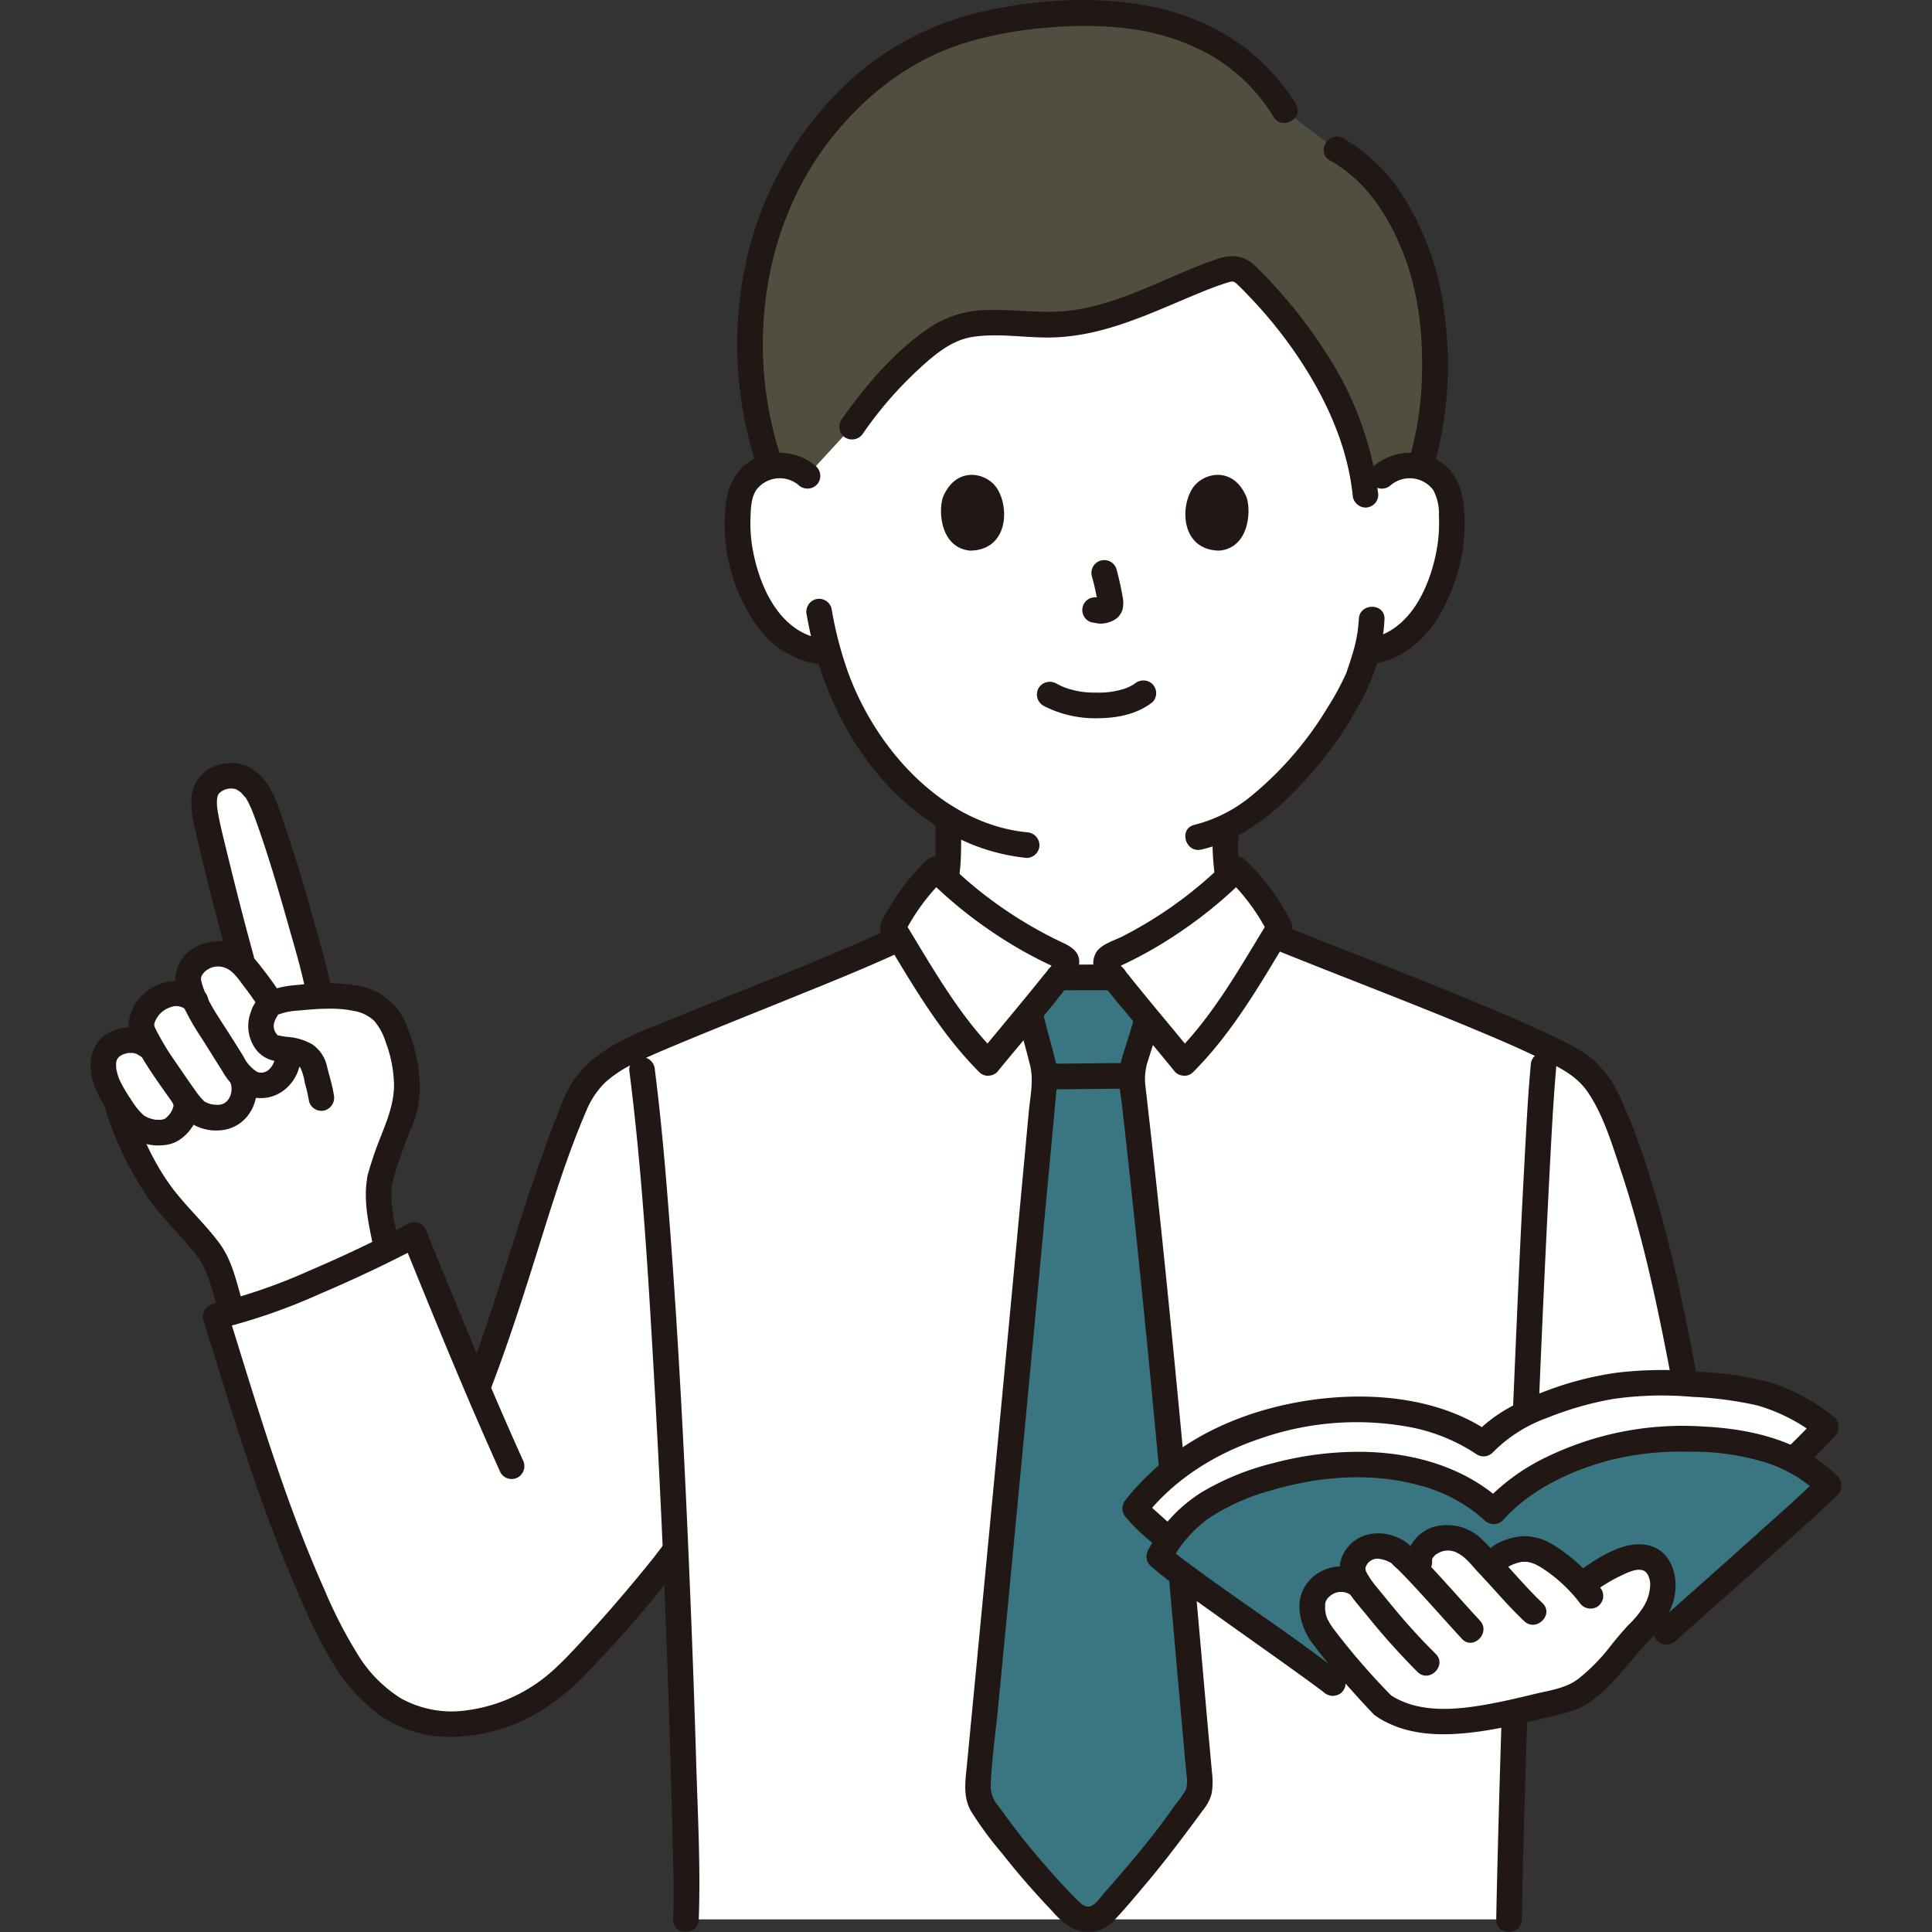 <!DOCTYPE svg PUBLIC "-//W3C//DTD SVG 1.1//EN" "http://www.w3.org/Graphics/SVG/1.1/DTD/svg11.dtd">
<!-- Uploaded to: SVG Repo, www.svgrepo.com, Transformed by: SVG Repo Mixer Tools -->
<svg width="800px" height="800px" viewBox="-16.95 0 361.506 361.506" xmlns="http://www.w3.org/2000/svg" fill="#000000">
<rect x="-16.95" y="0" width="361.506" height="361.506" fill="#333333" stroke="none"/>
<g id="SVGRepo_bgCarrier" stroke-width="0"/>
<g id="SVGRepo_tracerCarrier" stroke-linecap="round" stroke-linejoin="round"/>
<g id="SVGRepo_iconCarrier">
<defs>
<style>.a{fill:#ffffff;}.b{fill:#504f3f;}.c{fill:#211715;}.d{fill:#3A7582;}.e{fill:#3A7582;}</style>
</defs>
<path class="a" d="M241.637,89.046a8.012,8.012,0,0,1,6.409-1.875,7.562,7.562,0,0,1,5.437,3.615,10.677,10.677,0,0,1,1.12,4.3,32.043,32.043,0,0,1-3.267,16.985,20.377,20.377,0,0,1-5.266,6.912,13.507,13.507,0,0,1-6.279,2.83l-1.075.166c-.515,1.928-1.094,3.553-1.378,4.415-1.83,4.966-12.073,22.158-24.961,28.412-.032,4.338-.117,9.305,1.395,13.059,2.587,6.384,16.522,14.429,17.482,14.846,0,0-7.57,29.116-43.57,29.116-45.778,0-43.911-30.238-43.911-30.238.96-.417,12.717-7.34,15.3-13.724,1.721-4.26,1.371-10.093,1.4-14.792A49.862,49.862,0,0,1,148.428,142.4a54.5,54.5,0,0,1-10.385-20.27L136,121.814a13.507,13.507,0,0,1-6.279-2.83,20.377,20.377,0,0,1-5.266-6.912,32.043,32.043,0,0,1-3.267-16.985,10.692,10.692,0,0,1,1.119-4.3,7.564,7.564,0,0,1,5.438-3.615,8.012,8.012,0,0,1,6.409,1.875s5.089-47.737,53.978-47.737S241.637,89.046,241.637,89.046Z"/>
<path class="b" d="M249.844,52.864a43.263,43.263,0,0,0-1.766-5.769c-2.657-6.787-6.727-14.621-14.97-19.145l-9.673-7.273C213.786,4.7,196,1.577,180.836,2.637,162.832,3.9,150,8.731,138.3,22.474c-17.05,20.026-17.527,46.517-11.085,64.8a3.341,3.341,0,0,1,.475-.1,7.949,7.949,0,0,1,6.36,1.861l8.443-9.186c3.53-5.02,13.54-17.463,21.149-18.984,5.44-1.087,11.238.091,16.881-.136,10.23-.411,18.69-5.256,27.763-8.791,1.208-.47,2.427-.918,3.662-1.328a4.978,4.978,0,0,1,2.152-.353,3.821,3.821,0,0,1,2.17,1.256c10.535,10.28,20.428,25.056,22.214,40.469,1.629-1.483,3.251-2.947,3.251-2.947a7.949,7.949,0,0,1,6.36-1.861,5.618,5.618,0,0,1,.707.149C252.32,76.422,252.215,62.9,249.844,52.864Z"/>
<path class="c" d="M209.974,154.983a49.4,49.4,0,0,0,.737,11.052,15.507,15.507,0,0,0,3.73,7.091c3.311,3.76,7.6,6.749,11.809,9.423a31.953,31.953,0,0,0,3.792,2.236,2.473,2.473,0,0,0,3.284-.861,2.42,2.42,0,0,0-.861-3.284,33.438,33.438,0,0,1-4.1-2.434,65.607,65.607,0,0,1-7.038-5.111c-2.094-1.777-4.248-3.638-5.306-6.043-1.581-3.595-1.273-8.174-1.245-12.069.023-3.089-4.777-3.092-4.8,0Z"/>
<path class="c" d="M158.075,154.462c.02,3.753.22,7.666-.818,11.314a14.218,14.218,0,0,1-4.351,6.293,48.343,48.343,0,0,1-6.379,5.026,28.656,28.656,0,0,1-3.965,2.423,2.417,2.417,0,0,0-.861,3.283,2.456,2.456,0,0,0,3.283.861,30.428,30.428,0,0,0,4.412-2.725,53.212,53.212,0,0,0,7.364-5.918,18.437,18.437,0,0,0,5.126-7.967c1.155-4.061,1.012-8.412.989-12.59-.016-3.088-4.816-3.095-4.8,0Z"/>
<path class="c" d="M129.224,85.742c-6.669-20.057-3.726-43.624,9.714-60.291,6.515-8.08,14.761-14.361,24.738-17.446a73.2,73.2,0,0,1,15.585-2.847,70.337,70.337,0,0,1,14.586.15,42.394,42.394,0,0,1,15.246,4.753,33.172,33.172,0,0,1,12.27,11.827c1.608,2.632,5.761.223,4.145-2.423-5.887-9.636-15.474-15.8-26.438-18.113-10.582-2.234-22.013-1.537-32.5.9a54.8,54.8,0,0,0-27.89,16.191A65.3,65.3,0,0,0,122.3,50.709a72.682,72.682,0,0,0,2.3,36.309c.97,2.917,5.607,1.667,4.628-1.276Z"/>
<path class="c" d="M144.567,81.056A71.99,71.99,0,0,1,157.26,67.04c2.426-2,4.9-3.586,7.931-4.025,4.836-.7,9.771.232,14.627.131,9.338-.2,17.681-4.148,26.124-7.688,2.248-.942,4.521-1.884,6.852-2.6.881-.272,1.117-.276,1.78.352.768.727,1.5,1.493,2.234,2.258a84.95,84.95,0,0,1,8.286,10.092c5.571,8.005,10.007,17.214,11.055,27.012a2.471,2.471,0,0,0,2.4,2.4,2.416,2.416,0,0,0,2.4-2.4A62.251,62.251,0,0,0,231.12,65.96a90.647,90.647,0,0,0-8.72-11.5c-1.455-1.639-2.955-3.265-4.556-4.764-2.092-1.958-4.349-2.143-7-1.246-9.152,3.1-17.717,8.4-27.438,9.643-5.208.666-10.411-.249-15.629-.077a19.742,19.742,0,0,0-10.982,3.41c-6.507,4.441-11.863,10.814-16.378,17.21a2.421,2.421,0,0,0,.861,3.284,2.452,2.452,0,0,0,3.284-.861Z"/>
<path class="c" d="M231.9,30.022c6.633,3.706,10.79,10.064,13.573,16.97,2.972,7.375,3.869,15.5,3.648,23.4a60.652,60.652,0,0,1-2.132,14.65c-.833,2.979,3.8,4.251,4.628,1.276a70.031,70.031,0,0,0,1.63-28.123A51.987,51.987,0,0,0,245.067,35.9a31.965,31.965,0,0,0-10.748-10.026c-2.7-1.509-5.123,2.636-2.423,4.144Z"/>
<path class="a" d="M111.4,359.144c.05-1.35.09-2.54.14-3.53-.3-17.548-1.023-41.31-2.085-65.584l-.505.66-1.664,2.174c-4.538,5.73-14.012,16.924-20.062,22.218-6.032,5.276-15.468,8.509-23.41,7.242-12.366-2-17.774-13.765-22.823-25.243-7.261-16.508-12.423-34.263-17.585-50.752,10.343-2.25,26.813-9.8,37.156-15.24,4.086,10.048,7.689,19,11.81,28.653C79.791,240.514,81.7,230,88.979,210.989c1.351-3.528,2.364-6.7,4.942-9.466,2.42-2.594,5.622-4.213,8.855-5.674,9.935-4.49,33.736-13.6,45.779-19a42.257,42.257,0,0,1,9.65-14.226,80.406,80.406,0,0,0,23.2,16.171c.48.218,1.016.485,1.171.989a1.861,1.861,0,0,1-.269,1.31,15.808,15.808,0,0,1-1.271,1.8l10.5-.013a15.648,15.648,0,0,1-1.265-1.785,1.865,1.865,0,0,1-.268-1.31c.155-.5.691-.771,1.171-.989a80.406,80.406,0,0,0,23.2-16.171,41.591,41.591,0,0,1,9.239,13.3c10.562,4.228,37.5,14.587,47.647,19.49,3.26,1.575,6.833,2.989,9.3,5.636,2.631,2.819,4.157,6.609,5.536,10.209,7.334,19.151,10.415,37.958,14.415,58.847H268.283c-1.237,30.618-2.382,64.383-2.855,87.659-.01.47-.01.93-.02,1.38Z"/>
<path class="d" d="M190.1,357.339a208.8,208.8,0,0,0,14.765-18.185c1.352-1.969,2.507-3.032,2.635-4.507a34.582,34.582,0,0,0-.335-5.757c-2.813-31.609-6.984-81.021-12.356-127.138a20.1,20.1,0,0,1,1.248-5.5c.774-2.376,2.392-7.827,1.54-5.888-.865-1.047-1.719-2.086-2.523-3.069-1.406-1.721-2.657-3.274-3.535-4.413l-10.5.013c-.877,1.138-2.124,2.686-3.525,4.4-.562.687-1.148,1.4-1.745,2.126.456,2.447,1.335,5.051,1.909,7.509.1.488.226.957.348,1.445a13.378,13.378,0,0,1,.522,3.2c-3.9,42.464-8.917,94.952-12.424,131.273a8.208,8.208,0,0,0,.321,4.117,19.333,19.333,0,0,0,2.128,3.25,148.513,148.513,0,0,0,14.6,17.284,5.926,5.926,0,0,0,3.267,1.7,5,5,0,0,0,3.58-1.775Z"/>
<path class="c" d="M179.287,203.827c5.012,0,10.024-.111,15.036-.113a2.4,2.4,0,0,0,0-4.8c-5.012,0-10.024.111-15.036.113a2.4,2.4,0,0,0,0,4.8Z"/>
<path class="c" d="M173.493,190.277c.636,3.091,1.6,6.112,2.329,9.183.658,2.774-.014,5.807-.274,8.618q-.815,8.826-1.639,17.652-1.706,18.3-3.44,36.59-3.225,34.053-6.511,68.1c-.284,2.938-.74,5.809.795,8.5a66.719,66.719,0,0,0,5.761,7.83q3,3.816,6.254,7.429,1.536,1.707,3.12,3.37a15.173,15.173,0,0,0,3.568,3.127,6.632,6.632,0,0,0,8.263-1.558c1.962-2.079,3.794-4.307,5.64-6.489,3.821-4.517,7.318-9.229,10.831-13.981a8.09,8.09,0,0,0,1.583-3.075,13.237,13.237,0,0,0,.066-3.813c-.216-2.477-.462-4.951-.681-7.427q-.661-7.47-1.319-14.94-1.512-17.118-3.085-34.23-1.771-19.1-3.711-38.188-.993-9.7-2.051-19.4-.535-4.9-1.092-9.8-.278-2.437-.559-4.875a10.87,10.87,0,0,1,.593-4.67c.7-2.294,1.481-4.562,2.075-6.888.765-2.994-3.863-4.272-4.628-1.276-.595,2.326-1.376,4.594-2.076,6.888a16.026,16.026,0,0,0-.9,4.789c.028,1.527.362,3.119.535,4.637q1.093,9.568,2.108,19.144,2.011,18.918,3.8,37.859c2.058,21.611,3.935,43.238,5.857,64.861.114,1.286.263,2.57.363,3.857a6.747,6.747,0,0,1-.083,2.712,19.483,19.483,0,0,1-2.061,2.93c-.787,1.119-1.574,2.235-2.394,3.33-3.421,4.571-7.152,8.916-10.925,13.2-.7.792-1.509,2.115-2.586,2.428-.867.251-1.7-.465-2.307-1.07-2.217-2.218-4.326-4.556-6.38-6.925s-4.017-4.774-5.892-7.267c-.87-1.157-1.724-2.328-2.573-3.5a5.6,5.6,0,0,1-1.44-3.843c.187-4.982.94-10,1.418-14.968q.771-8.024,1.54-16.048,1.661-17.328,3.305-34.658,1.7-17.9,3.376-35.809.817-8.744,1.629-17.486.384-4.143.767-8.285.188-2.033.374-4.065a14.825,14.825,0,0,0-.5-5.048c-.72-2.913-1.613-5.8-2.218-8.734-.622-3.024-5.25-1.744-4.628,1.276Z"/>
<path class="c" d="M191.551,180.48l-10.474.013a2.4,2.4,0,0,0,0,4.8l10.474-.013a2.4,2.4,0,0,0,0-4.8Z"/>
<path class="c" d="M206.326,200.581c5.691-5.7,10.1-12.46,14.266-19.312,1-1.655,2-3.317,3.007-4.971.626-1.029,1.536-2.093,1.18-3.385a12.74,12.74,0,0,0-1.439-2.747,40.743,40.743,0,0,0-7.264-9.238,2.441,2.441,0,0,0-3.394,0,77.642,77.642,0,0,1-19.528,14.25c-1.566.806-3.832,1.4-4.9,2.877a4.1,4.1,0,0,0,.288,4.795c2.041,2.986,4.491,5.736,6.789,8.523,2.532,3.071,5.09,6.121,7.6,9.208a2.415,2.415,0,0,0,3.394,0,2.455,2.455,0,0,0,0-3.394c-2.555-3.142-5.159-6.245-7.735-9.371-1.464-1.776-2.926-3.555-4.358-5.357-.46-.58-1.916-2-1.83-2.674L192.076,181c-.111.227-.413.193.018.011.288-.122.569-.264.853-.4q.754-.351,1.5-.719,1.62-.8,3.2-1.677,3.355-1.86,6.522-4.035a82.343,82.343,0,0,0,11.906-9.858h-3.394a38.4,38.4,0,0,1,7.711,10.44v-2.423c-5.3,8.642-10.24,17.615-17.461,24.848C200.747,199.376,204.14,202.771,206.326,200.581Z"/>
<path class="c" d="M169.652,197.187c-7.221-7.233-12.16-16.206-17.461-24.848v2.423a38.4,38.4,0,0,1,7.711-10.44h-3.394a82.289,82.289,0,0,0,11.906,9.858q3.077,2.108,6.334,3.93,1.579.882,3.2,1.689.747.37,1.5.725c.3.139.595.278.894.414a2.446,2.446,0,0,1,.288.148c.231.134.19.1-.124-.09l-.327-1.211c.086.671-1.37,2.094-1.83,2.674-1.432,1.8-2.894,3.581-4.358,5.357-2.576,3.126-5.18,6.229-7.735,9.371a2.471,2.471,0,0,0,0,3.394,2.417,2.417,0,0,0,3.394,0c4.6-5.653,9.44-11.132,13.824-16.956A5.886,5.886,0,0,0,185,179.95c-.063-2.376-2.273-3.146-4.068-4.019a79.142,79.142,0,0,1-10.463-6.148,75.424,75.424,0,0,1-10.569-8.855,2.443,2.443,0,0,0-3.394,0,40.765,40.765,0,0,0-7.264,9.238,12.747,12.747,0,0,0-1.439,2.747c-.336,1.22.467,2.213,1.063,3.193,1.046,1.718,2.08,3.444,3.124,5.163,4.164,6.852,8.575,13.612,14.266,19.312C168.443,202.77,171.838,199.377,169.652,197.187Z"/>
<path class="c" d="M100.788,200.194c2.419,18.958,3.538,38.1,4.629,57.174q1.956,34.193,2.979,68.432.267,8.549.477,17.1c.131,5.417.324,10.83.125,16.246-.114,3.089,4.686,3.084,4.8,0,.36-9.792-.191-19.658-.483-29.45q-.5-16.742-1.2-33.475c-.931-22.394-2.058-44.79-3.757-67.14-.733-9.643-1.548-19.291-2.772-28.885a2.478,2.478,0,0,0-2.4-2.4,2.413,2.413,0,0,0-2.4,2.4Z"/>
<path class="c" d="M267.808,359.144c.18-11.032.519-22.063.861-33.091q.584-18.772,1.3-37.539.695-18.467,1.5-36.931.68-15.59,1.475-31.174c.345-6.581.671-13.17,1.213-19.739.038-.456.077-.911.12-1.366a2.417,2.417,0,0,0-2.4-2.4,2.452,2.452,0,0,0-2.4,2.4c-.556,5.97-.842,11.97-1.166,17.956q-.813,15.029-1.455,30.067-.81,18.248-1.5,36.5-.723,18.888-1.334,37.78-.534,16.7-.923,33.4-.045,2.069-.078,4.138c-.051,3.09,4.749,3.09,4.8,0Z"/>
<path class="a" d="M41.861,181.884c-2.24-8.864-8.533-30.982-10.848-33.937-1.662-2.121-3.63-3.754-7.279-2.2-3.128,1.334-2.621,4.946-2.029,7.931.651,3.287,4.526,18.8,6.789,26.853a6.2,6.2,0,0,0-7.03-1.592c-2.482,1.132-3.439,3.248-3.161,4.777,0,0,.219,1.2.536,2.919a6.019,6.019,0,0,0-5.807.032c-2.143,1.148-4.3,4.22-3.247,6.436l1.416,2.971-.442-.363c-2.722-2.239-7.45-.861-8.218,2.124-.59,2.291.406,4.994,1.681,7.089.152.249.314.516.485.8l.249.767c1.729,5.354,5.1,13.535,10.138,19.365,2.34,2.7,5.043,5.385,7.165,8.284s2.651,6.12,3.687,9.589l.461,1.534c5.484-2.026,20.919-7.793,29.132-11.7l-.292-.822c-.808-3.728-1.7-8.574-1.17-11.732a79.826,79.826,0,0,1,3.562-10.449,19.348,19.348,0,0,0,1.491-8.74c-.373-3.4-1.253-8.253-3.779-11.794a6.842,6.842,0,0,0-1.844-1.74,1.687,1.687,0,0,0-.259-.155c-3.009-1.845-6.966-1.853-10.375-1.708l-.285-1.45C42.468,184.356,42.215,183.285,41.861,181.884Z"/>
<path class="c" d="M44.9,184.328c-.817-4.107-2.045-8.161-3.176-12.189-1.622-5.779-3.307-11.55-5.24-17.234-1.4-4.13-2.792-9.517-7.156-11.508-3.894-1.777-9.282.25-10.245,4.621-.637,2.888.192,5.929.849,8.749Q22.651,168.436,25.846,180c.817,2.975,5.449,1.711,4.628-1.277-1.831-6.668-3.534-13.374-5.165-20.094-.524-2.163-1.089-4.33-1.467-6.525-.2-1.175-.394-2.736.131-3.575a3.179,3.179,0,0,1,3.217-.853,3.887,3.887,0,0,1,1.332,1.038c.145.154.644.752.532.6-.165-.224.086.129.119.188.305.54.573,1.088.828,1.654.265.587-.073-.2.072.168.076.191.154.381.23.571q.285.722.552,1.449c.4,1.094.785,2.195,1.157,3.3,1.778,5.281,3.351,10.633,4.865,15.994,1.21,4.285,2.527,8.6,3.4,12.972a2.4,2.4,0,0,0,4.628-1.276Z"/>
<path class="c" d="M2.641,207.127a61.8,61.8,0,0,0,8.991,18.22c2.412,3.188,5.323,5.944,7.825,9.055,2.393,2.975,3.122,6.38,4.175,9.963.869,2.958,5.5,1.7,4.628-1.276-1.075-3.661-1.866-7.406-4.2-10.524-2.427-3.246-5.364-6.038-7.916-9.175-4.125-5.071-6.869-11.364-8.878-17.539-.952-2.925-5.588-1.673-4.629,1.276Z"/>
<path class="c" d="M45.5,204.82c-.26-1.81-.847-3.542-1.27-5.316a6.686,6.686,0,0,0-2.723-4.071,10.808,10.808,0,0,0-4.82-1.425,16.062,16.062,0,0,1-1.646-.293.7.7,0,0,1-.177-.049c.322.272-.276-.472-.359-.659a2.359,2.359,0,0,1-.171-1.545,3.88,3.88,0,0,1,.382-.971c.107-.207.247-.4.351-.608.245-.489.095-.067,0-.014a11.739,11.739,0,0,1,3.718-.768c3.4-.331,7.234-.636,10.356.042a7.291,7.291,0,0,1,3.925,1.87,11.394,11.394,0,0,1,2.128,3.895,24.041,24.041,0,0,1,1.583,8.363c-.1,4.563-2.3,8.463-3.729,12.741-.353,1.058-.7,2.119-1.01,3.191-.089.311-.182.623-.246.94-.054.269-.078.544-.114.816.089-.669-.082.625-.1.867-.343,3.829.557,7.823,1.358,11.546.649,3.019,5.277,1.741,4.628-1.276-.727-3.382-1.538-6.969-1.171-10.449.038-.353.316-.883.055-.436-.209.357-.025.147.037-.056.113-.379.208-.764.322-1.143.342-1.135.714-2.261,1.095-3.383.387-1.142.786-2.281,1.211-3.409.16-.424.322-.848.5-1.266-.16.38-.087.189.03-.041s.219-.435.319-.658a19.616,19.616,0,0,0,1.585-9.327,31.678,31.678,0,0,0-2.555-10.353,11.644,11.644,0,0,0-8.336-7.008,37.3,37.3,0,0,0-11.865-.266,18.279,18.279,0,0,0-5.386,1.091,6.454,6.454,0,0,0-3.442,4.033,7.343,7.343,0,0,0,.744,6.6,5.685,5.685,0,0,0,4.355,2.56c1.259.182,3.519.1,4.261,1.321a11.433,11.433,0,0,1,.764,2.733,27.823,27.823,0,0,1,.788,3.453,2.415,2.415,0,0,0,2.952,1.677A2.463,2.463,0,0,0,45.5,204.82Z"/>
<path class="c" d="M15.484,206.721c.113.4.038-.43.027.137s.111-.211-.021.2c-.036.112-.31.84-.1.379a6.552,6.552,0,0,1-.4.741c-.075.121-.157.237-.236.354.021-.031.227-.275.052-.067a6.667,6.667,0,0,1-.491.531c-.1.093-.2.179-.295.267.075-.067.389-.234.032-.034-.077.043-.156.092-.23.139-.294.188-.221.06.042,0-.133.031-.715.182-.5.143.3-.055-.156.011-.228.016-.113.006-.226.01-.339.011s-.952-.054-.521,0a6.614,6.614,0,0,1-.925-.2c-.161-.044-.7-.23-.6-.187.121.051-.409-.213-.53-.286s-.251-.156-.371-.242c.089.063.307.283-.006-.023-.213-.208-.429-.41-.631-.629s-.368-.419-.544-.636c-.257-.315.168.23-.08-.1-.075-.1-.15-.2-.223-.305-.391-.543-.76-1.1-1.119-1.667a26.677,26.677,0,0,1-1.81-3.156c-.006-.015-.167-.416-.067-.16-.048-.124-.094-.248-.137-.373-.1-.291-.194-.585-.271-.882-.044-.169-.076-.339-.118-.508-.011-.044-.078-.469-.034-.124-.043-.335-.026-.669-.04-1,0-.057.035-.478-.015-.1a3.44,3.44,0,0,1,.072-.361,2.928,2.928,0,0,0,.1-.368c.022-.232-.047.128-.078.175.085-.127.488-.692.09-.238.156-.178.321-.339.487-.5.116-.116.324-.169-.063.043.105-.058.2-.136.3-.2s.217-.115.321-.178c.37-.226-.234.036.024-.02.243-.053.478-.163.723-.221.123-.029.252-.043.373-.076.306-.084-.547.013.028.007.257,0,.512,0,.768,0,.155,0,.4.107-.065-.016.123.032.252.048.376.079s.246.077.37.108c.409.1-.139-.135.052.014.126.1.823.523.42.206a2.478,2.478,0,0,0,3.394,0,2.415,2.415,0,0,0,0-3.394,8.11,8.11,0,0,0-9.048-.749c-3.194,1.773-3.94,5.353-3.074,8.7a17.984,17.984,0,0,0,2.209,4.816,33.354,33.354,0,0,0,2.965,4.228,9.435,9.435,0,0,0,9.234,3.092c3.435-.8,6.351-5.193,5.371-8.659a2.4,2.4,0,0,0-4.629,1.276Z"/>
<path class="c" d="M21.381,185.679c-3-3.3-8.34-2.524-11.377.256a8.418,8.418,0,0,0-2.894,5.817c-.014,2.13,1.355,4.145,2.4,5.921,1.724,2.932,3.784,5.75,5.746,8.532a18.239,18.239,0,0,0,2.9,3.507,8.659,8.659,0,0,0,5.8,1.81c5.275-.226,8.167-5.391,6.84-10.234-.815-2.976-5.447-1.713-4.629,1.276a3.49,3.49,0,0,1-.46,3.258,3.686,3.686,0,0,1-.636.571,2.434,2.434,0,0,1-1.426.335,5.023,5.023,0,0,1-1.665-.29,5.806,5.806,0,0,0-.616-.283c-.042-.01-.3-.192,0,.019.32.225-.109-.108-.144-.144a14.837,14.837,0,0,1-1.822-2.248c-1.371-1.944-2.714-3.917-4.063-5.876a46.18,46.18,0,0,1-2.66-4.4,13.177,13.177,0,0,1-.766-1.567c.06.166,0-.22,0-.264a2.837,2.837,0,0,1,.294-.842,4.631,4.631,0,0,1,2.826-2.388,2.748,2.748,0,0,1,2.954.624c2.083,2.29,5.469-1.112,3.394-3.394Z"/>
<path class="c" d="M34.469,197.037a3.439,3.439,0,0,1-1.1,3.092,2.072,2.072,0,0,1-2.212.432,7,7,0,0,1-2.532-2.839c-1.075-1.764-2.18-3.506-3.3-5.244-1.819-2.836-3.9-5.773-4.658-9.107,0-.011-.106-.485-.037-.2s.11-.3.009-.065.176-.595.075-.344a2.789,2.789,0,0,1,.982-1.21,3.642,3.642,0,0,1,3.774-.332c1.356.641,2.312,2.141,3.2,3.3,1.022,1.34,2.016,2.714,2.909,4.144,1.632,2.615,5.787.208,4.145-2.422a60.852,60.852,0,0,0-3.6-5.048c-1.291-1.664-2.581-3.36-4.541-4.271-4.338-2.017-10.326-.127-11.551,4.861-.515,2.1.319,4.236,1.155,6.133a47.385,47.385,0,0,0,3.547,6.271c1.353,2.122,2.668,4.268,4.018,6.39a10.668,10.668,0,0,0,4.983,4.574,7.107,7.107,0,0,0,6.792-1.438,7.981,7.981,0,0,0,2.742-6.68c-.156-3.073-4.957-3.092-4.8,0Z"/>
<path class="c" d="M149.2,173.937c-12.932,5.989-26.381,10.909-39.556,16.38-7,2.905-15.241,5.534-19.519,12.225a32.64,32.64,0,0,0-2.805,6.075c-.895,2.359-1.793,4.717-2.651,7.09-1.577,4.362-3.044,8.763-4.449,13.183-3.142,9.886-6.178,19.786-9.882,29.482a2.419,2.419,0,0,0,1.676,2.952,2.453,2.453,0,0,0,2.952-1.676c3.27-8.557,6.051-17.268,8.787-26.007,2.706-8.641,5.4-17.428,8.987-25.752a15.912,15.912,0,0,1,3.472-5.273,22.008,22.008,0,0,1,5.653-3.7c2.628-1.3,5.472-2.477,7.974-3.522,6.826-2.852,13.7-5.587,20.554-8.365,7.113-2.883,14.264-5.723,21.23-8.949a2.42,2.42,0,0,0,.861-3.284,2.455,2.455,0,0,0-3.284-.861Z"/>
<path class="c" d="M80.861,273.141c-6.357-14.079-12.17-28.382-17.987-42.69a2.447,2.447,0,0,0-3.525-1.435q-9.013,4.737-18.394,8.741a104.843,104.843,0,0,1-18.189,6.258,2.421,2.421,0,0,0-1.676,2.952c3.578,11.439,7.006,22.93,11.051,34.216,2.07,5.776,4.309,11.49,6.776,17.109a105.506,105.506,0,0,0,6.157,12.465A33.7,33.7,0,0,0,53.926,320.8,22.964,22.964,0,0,0,67.184,325a33.278,33.278,0,0,0,15.209-3.8,41.847,41.847,0,0,0,10.718-8.433A226.42,226.42,0,0,0,111.02,291.9a2.414,2.414,0,0,0-.861-3.284,2.461,2.461,0,0,0-3.283.861l-.906,1.184c-.191.249-.381.5-.573.749-.057.073-.112.148-.169.22.351-.447.072-.1-.122.141q-1.724,2.159-3.5,4.276c-2.929,3.509-5.926,6.964-9.034,10.316-2.758,2.975-5.592,6.165-8.937,8.5a29.749,29.749,0,0,1-13.182,5.155,19.6,19.6,0,0,1-12.326-2.2,24.93,24.93,0,0,1-8.172-8.3,85.624,85.624,0,0,1-6.084-11.808q-3.373-7.584-6.225-15.379c-4.432-12.061-8.1-24.381-11.931-36.639l-1.676,2.953a109.921,109.921,0,0,0,18.967-6.586q9.558-4.056,18.762-8.9l-3.525-1.434c5.973,14.691,11.943,29.38,18.47,43.837a2.419,2.419,0,0,0,3.284.861,2.459,2.459,0,0,0,.861-3.284Z"/>
<path class="c" d="M221.682,177.719c13.106,5.294,26.416,10.3,39.389,15.777,2.687,1.133,5.494,2.341,8.182,3.607,3.961,1.867,8.357,3.5,10.907,7.264,2.9,4.285,4.474,9.565,6.1,14.43,1.711,5.118,3.184,10.313,4.49,15.549,3,12.021,5.127,24.235,7.454,36.4a2.422,2.422,0,0,0,2.952,1.676,2.45,2.45,0,0,0,1.676-2.952c-2.13-11.137-4.1-22.315-6.714-33.352-1.276-5.385-2.711-10.734-4.387-16.009a107.469,107.469,0,0,0-5.761-15.269,20.693,20.693,0,0,0-4.568-6.324,27.187,27.187,0,0,0-6.537-4.043c-2.91-1.382-5.827-2.738-8.785-4.015-7.342-3.167-14.77-6.138-22.2-9.09-6.97-2.768-13.968-5.466-20.922-8.274a2.415,2.415,0,0,0-2.952,1.676,2.458,2.458,0,0,0,1.676,2.952Z"/>
<path class="c" d="M243.334,90.743a5.5,5.5,0,0,1,7.892.944,9.2,9.2,0,0,1,1.064,4.739,28.663,28.663,0,0,1-.341,6.047c-1.207,7.063-4.929,15.675-12.8,17.026a2.42,2.42,0,0,0-1.677,2.953,2.456,2.456,0,0,0,2.953,1.676c8.151-1.4,12.989-9.1,15.22-16.45a33.838,33.838,0,0,0,1.4-11.921c-.256-3.951-1.452-7.668-5.094-9.724a10.516,10.516,0,0,0-12.019,1.316,2.421,2.421,0,0,0,0,3.394,2.45,2.45,0,0,0,3.394,0Z"/>
<path class="c" d="M237.308,115.851a26.877,26.877,0,0,1-1.272,6.781c-.243.817-.51,1.627-.781,2.435-.09.267-.175.536-.273.8-.067.18-.364.843-.057.158a53.521,53.521,0,0,1-3.54,6.492,64.229,64.229,0,0,1-14.2,16.42,27.132,27.132,0,0,1-10.625,5.4c-3.009.691-1.735,5.321,1.276,4.628,7.971-1.832,14.651-7.557,19.919-13.561a68.8,68.8,0,0,0,11.166-16.61,35.072,35.072,0,0,0,3.19-12.94c.1-3.09-4.7-3.086-4.8,0Z"/>
<path class="c" d="M135.847,87.349a10.475,10.475,0,0,0-10.592-1.977c-3.924,1.548-5.886,4.849-6.384,8.911A32.854,32.854,0,0,0,124.623,117a17.181,17.181,0,0,0,10.735,7.128,2.47,2.47,0,0,0,2.952-1.676,2.419,2.419,0,0,0-1.676-2.953c-7.867-1.351-11.589-9.963-12.8-17.026a28.519,28.519,0,0,1-.349-5.823c.059-1.646.132-3.542,1.071-4.963a5.494,5.494,0,0,1,7.893-.944,2.463,2.463,0,0,0,3.394,0,2.421,2.421,0,0,0,0-3.394Z"/>
<path class="c" d="M134,115.079c2.916,16.823,12.033,33.286,27.62,41.405a37.449,37.449,0,0,0,13.527,4.046,2.416,2.416,0,0,0,2.4-2.4,2.454,2.454,0,0,0-2.4-2.4c-16.067-1.665-28.586-16.075-33.631-30.549a71.692,71.692,0,0,1-2.887-11.378,2.42,2.42,0,0,0-2.952-1.676A2.455,2.455,0,0,0,134,115.079Z"/>
<path class="e" d="M294.82,305.386c5.32-4.738,25.891-22.9,30.4-27.416-3.7-3.831-10.778-7.555-19.274-8.346a65.1,65.1,0,0,0-21.825,1.161c-7.218,1.8-16.567,6.26-21.575,12-6.127-5.846-15.2-8.428-23.418-8.7a60.288,60.288,0,0,0-24.322,4.366c-6.279,2.51-11.358,6.111-14.841,12.793,4.816,4.21,27.455,19.725,32.465,23.7Z"/>
<path class="a" d="M198.859,278.479a33.609,33.609,0,0,0-3.424,3.768,65.012,65.012,0,0,0,5.874,5.427l.575.427c3.329-4.727,7.713-7.562,12.925-9.645a60.288,60.288,0,0,1,24.322-4.366c8.218.271,17.291,2.853,23.418,8.7,5.008-5.744,14.357-10.2,21.575-12a65.1,65.1,0,0,1,21.825-1.161,35.3,35.3,0,0,1,12.6,3.594l.165-.164c1.277-1.213,3.831-3.766,6-6.065-7.852-5.937-12.255-6.824-21.514-7.724-7.047-.686-15.053-.917-21.942.8s-15.724,4.594-20.619,10.039c-5.511-3.885-13.223-6.087-21.506-6.36a60.271,60.271,0,0,0-24.322,4.366,43.5,43.5,0,0,0-9.989,5.323A69.01,69.01,0,0,0,198.859,278.479Z"/>
<path class="a" d="M275.177,293.09q-.437-.352-.88-.695c-3.777-2.917-6.515-3.373-10.4-1.2L261.818,293c-1.587-1.684-2.933-3.08-3.508-3.578a6.483,6.483,0,0,0-6.219-1.4c-2.453.913-3.48,2.254-3.48,4.308,0,0-.1.743-.233,1.746-1.3-1.376-2.472-2.562-3.366-3.363-.756-.678-4.443-2.5-6.9-.651-2.164,1.626-2.5,3.8-1.245,5.713a7.55,7.55,0,0,1,.359.684l-.549-.287a5.583,5.583,0,0,0-7.9,2.845,8.014,8.014,0,0,0,.632,5.245c1.59,3.073,8.534,10.78,12.283,14.741,8.588,6.075,22.293,1.844,33.27-.708a14.482,14.482,0,0,0,4.35-1.871c4.107-2.85,6.22-6.353,9.574-10.058a26.034,26.034,0,0,0,3.766-4.565c1.092-2.133,1.993-4.454,1.384-6.772a5.1,5.1,0,0,0-1.919-3.045c-1.633-1.077-3.818-.563-5.629.176a28,28,0,0,0-7.458,4.513A34.841,34.841,0,0,0,275.177,293.09Z"/>
<path class="c" d="M278.107,314.353c-2.316,1.6-5.263,1.98-7.942,2.626-3.223.778-6.454,1.542-9.725,2.089-5.553.929-11.859,1.369-16.86-1.682-2.645-1.613-5.059,2.537-2.423,4.145,5.93,3.617,13.147,3.323,19.759,2.3,3.479-.541,6.91-1.347,10.331-2.172,3.141-.757,6.566-1.281,9.283-3.157a2.462,2.462,0,0,0,.861-3.283,2.421,2.421,0,0,0-3.284-.861Z"/>
<path class="c" d="M282.716,297.408a32.507,32.507,0,0,0-9.059-8.361,10.571,10.571,0,0,0-5.305-1.611,11.849,11.849,0,0,0-5.661,1.681,2.4,2.4,0,0,0,2.422,4.145,7.679,7.679,0,0,1,1.8-.8,6.878,6.878,0,0,1,1.052-.24c-.422.056.354.007.5.01.058,0,.655.045.354.011-.26-.03.194.039.241.049a7.549,7.549,0,0,1,.9.255c.1.036.5.211.224.082.156.072.31.149.463.229.366.191.721.4,1.068.628a28.188,28.188,0,0,1,6.857,6.34,2.476,2.476,0,0,0,3.284.861,2.416,2.416,0,0,0,.861-3.283Z"/>
<path class="c" d="M271.656,299.944c-2.627-2.473-4.982-5.277-7.45-7.907-1.224-1.3-2.438-2.629-3.725-3.872a9.357,9.357,0,0,0-8.033-2.7,7.18,7.18,0,0,0-6.237,6.87c-.069,3.09,4.731,3.089,4.8,0,.014-.651-.044-.585.288-1.087-.2.3.329-.326.43-.4-.131.1.563-.307.686-.365a3.636,3.636,0,0,1,3.3.081c1.578.755,2.818,2.455,3.992,3.7,2.848,3.01,5.541,6.245,8.56,9.086,2.248,2.116,5.649-1.271,3.394-3.394Z"/>
<path class="c" d="M234.13,313.253c-8.8-6.959-18.289-13.067-27.321-19.722q-1.628-1.2-3.234-2.426c-.282-.217.305.238.034.026l-.355-.277c-.2-.155-.392-.31-.586-.467-.339-.273-.674-.55-1-.835l.375,2.908a23.333,23.333,0,0,1,7.444-8.543,40.8,40.8,0,0,1,11.429-5.045c8.858-2.627,18.62-3.431,27.609-.972a29.019,29.019,0,0,1,12.33,6.586,2.428,2.428,0,0,0,3.394,0c5.1-5.755,12.838-9.407,20.186-11.3a54.9,54.9,0,0,1,14.6-1.55A47.442,47.442,0,0,1,313,273.516a25.839,25.839,0,0,1,10.528,6.151v-3.394c-3.457,3.448-7.155,6.67-10.783,9.934q-7.07,6.359-14.189,12.659-2.716,2.412-5.431,4.823c-2.312,2.058,1.093,5.443,3.394,3.394,8.48-7.551,17.013-15.044,25.39-22.71,1.69-1.546,3.39-3.088,5.013-4.706a2.439,2.439,0,0,0,0-3.394c-6.606-6.721-16.173-8.917-25.26-9.355a58.225,58.225,0,0,0-28.769,5.5,38.617,38.617,0,0,0-12.039,8.669h3.394c-7.07-6.639-16.976-9.347-26.495-9.431a62.041,62.041,0,0,0-16.336,2.084,49.268,49.268,0,0,0-13.487,5.463A28.286,28.286,0,0,0,197.9,290.037a2.446,2.446,0,0,0,.375,2.909c3.744,3.254,7.919,6.07,11.944,8.957,5.081,3.645,10.2,7.24,15.275,10.889q1.642,1.179,3.275,2.375c.433.319.865.638,1.3.962l.547.415c.253.191-.428-.337.129.1a2.475,2.475,0,0,0,3.394,0,2.415,2.415,0,0,0,0-3.394Z"/>
<path class="c" d="M202.52,285.6c.491.373-.014-.021-.2-.178q-.375-.315-.743-.64c-.621-.544-1.233-1.1-1.839-1.659a24.167,24.167,0,0,1-2.6-2.574v3.394c5.51-7.119,13.345-11.975,21.8-14.79a54.608,54.608,0,0,1,27.667-2.17,33.9,33.9,0,0,1,12.831,5.2,2.411,2.411,0,0,0,2.908-.376,26.985,26.985,0,0,1,10.094-6.463,61.987,61.987,0,0,1,12.42-3.571,63.765,63.765,0,0,1,14.9-.394,68.054,68.054,0,0,1,12.152,1.608,33.043,33.043,0,0,1,11.6,6.077l-.486-3.77c-1.955,2.064-3.944,4.1-6,6.065-2.239,2.137,1.158,5.528,3.394,3.394,2.057-1.963,4.046-4,6-6.065a2.443,2.443,0,0,0-.486-3.769,37.46,37.46,0,0,0-11.394-6.182,62.1,62.1,0,0,0-13.04-2.025,74.234,74.234,0,0,0-15.764.119,61.5,61.5,0,0,0-13.681,3.54c-4.8,1.811-9.587,4.207-13.1,8.042l2.908-.375c-7.826-5.435-17.963-7.092-27.315-6.655-9.9.463-20.344,3.233-28.8,8.522a47.044,47.044,0,0,0-12,10.647,2.509,2.509,0,0,0,0,3.394,35.771,35.771,0,0,0,6.359,5.8,2.415,2.415,0,0,0,3.284-.861,2.46,2.46,0,0,0-.861-3.284Z"/>
<path class="c" d="M237.893,294.1a8.064,8.064,0,0,0-8.7.6,7.237,7.237,0,0,0-2.989,6.362,12.245,12.245,0,0,0,2.8,6.916c1.6,2.151,3.332,4.206,5.1,6.226q2.868,3.285,5.867,6.455c2.126,2.25,5.515-1.149,3.394-3.4a129.417,129.417,0,0,1-10.509-12.111,13.06,13.06,0,0,1-1.432-2.233A5.5,5.5,0,0,1,231,300.73a4.331,4.331,0,0,0,0-.573c.01-.082.218-.879.083-.5s.167-.274.214-.351c.318-.519-.3.29.152-.2a3.553,3.553,0,0,1,1.069-.874,3.157,3.157,0,0,1,2.957.012,2.463,2.463,0,0,0,3.284-.861,2.422,2.422,0,0,0-.861-3.283Z"/>
<path class="c" d="M259.974,303.243c-2.471-2.677-4.88-5.412-7.338-8.1-1.214-1.329-2.436-2.651-3.691-3.942a18.445,18.445,0,0,0-3.118-2.846c-3.654-2.322-8.744-1.969-11.151,1.934-2.751,4.462,1.317,8.527,3.982,11.788a134.445,134.445,0,0,0,9.628,10.767c2.2,2.171,5.6-1.221,3.394-3.394-2.675-2.638-5.195-5.411-7.6-8.3-1.223-1.47-2.426-2.956-3.638-4.435a14.563,14.563,0,0,1-1.5-2.152,4.407,4.407,0,0,1-.323-.626c-.014-.041-.114-.582-.088-.36.023.2.068-.423-.006-.128a2.331,2.331,0,0,1,2.542-1.776,7.235,7.235,0,0,1,1.649.444c-.277-.114.329.17.453.241.1.056.2.136.307.186.39.188-.277-.323-.094-.072a11.342,11.342,0,0,0,1.212,1.155c.512.507,1.014,1.023,1.512,1.543,1.1,1.145,2.172,2.31,3.241,3.48,2.421,2.652,4.8,5.347,7.232,7.986,2.1,2.275,5.487-1.126,3.394-3.394Z"/>
<path class="c" d="M282.03,297.362a29.207,29.207,0,0,1,4.485-2.609c1.064-.494,2.669-1.287,3.878-.942,1.005.285,1.369,1.6,1.441,2.522a8.441,8.441,0,0,1-1.407,4.548,18.329,18.329,0,0,1-2.646,3.156c-1.063,1.135-2.062,2.323-3.049,3.524a35.616,35.616,0,0,1-6.625,6.792,2.465,2.465,0,0,0-.861,3.283,2.42,2.42,0,0,0,3.284.861c3.451-2.445,5.952-5.611,8.65-8.813,1.187-1.409,2.493-2.706,3.691-4.1a16.586,16.586,0,0,0,3.18-5.609c1.324-3.937.218-9.52-4.329-10.766-4.116-1.129-8.888,1.748-12.115,4.012a2.465,2.465,0,0,0-.861,3.284,2.422,2.422,0,0,0,3.284.861Z"/>
<path class="c" d="M178.251,132.04a21.181,21.181,0,0,0,10.2,2.355c3.63-.023,7.325-.727,10.236-3a2.413,2.413,0,0,0,0-3.394,2.462,2.462,0,0,0-3.394,0c.71-.553.1-.087-.086.03-.207.133-.421.256-.64.371-.151.079-.9.393-.3.164-.293.112-.584.225-.882.321a15.162,15.162,0,0,1-5.263.7,15.765,15.765,0,0,1-5.022-.676c-.323-.1-.638-.212-.957-.322-.1-.035-.2-.089-.308-.12.591.173.172.077.014,0q-.593-.279-1.172-.585a2.453,2.453,0,0,0-3.284.861,2.427,2.427,0,0,0,.861,3.284Z"/>
<path class="c" d="M187.362,107.842a48.7,48.7,0,0,1,1.143,5.227l-.086-.638a3.163,3.163,0,0,1,.019.721l.086-.638a1.713,1.713,0,0,1-.079.325l.242-.574a1.368,1.368,0,0,1-.115.209l.376-.486a1.093,1.093,0,0,1-.171.169l.485-.376a3.4,3.4,0,0,1-.413.22l.573-.242a3.035,3.035,0,0,1-.7.2l.638-.086a2.708,2.708,0,0,1-.655,0l.638.086c-.247-.034-.489-.094-.736-.128a2.658,2.658,0,0,0-1.85.242,2.4,2.4,0,0,0-.861,3.284,2.3,2.3,0,0,0,1.435,1.1c.537.072,1.058.21,1.6.234a5.073,5.073,0,0,0,2.333-.551,3.3,3.3,0,0,0,1.851-2.187,5.591,5.591,0,0,0-.025-2.388c-.284-1.683-.673-3.352-1.106-5a2.4,2.4,0,0,0-4.629,1.276Z"/>
<path class="c" d="M159.455,93.114c-.873,2.837-.3,9.362,5.07,9.917,7.1-.042,7.48-7.931,5.09-11.64C167.657,88.354,161.9,87.091,159.455,93.114Z"/>
<path class="c" d="M216.332,93.115c.873,2.836.3,9.361-5.07,9.916-7.1-.042-7.481-7.931-5.09-11.641C208.13,88.354,213.886,87.091,216.332,93.115Z"/>
</g>
</svg>